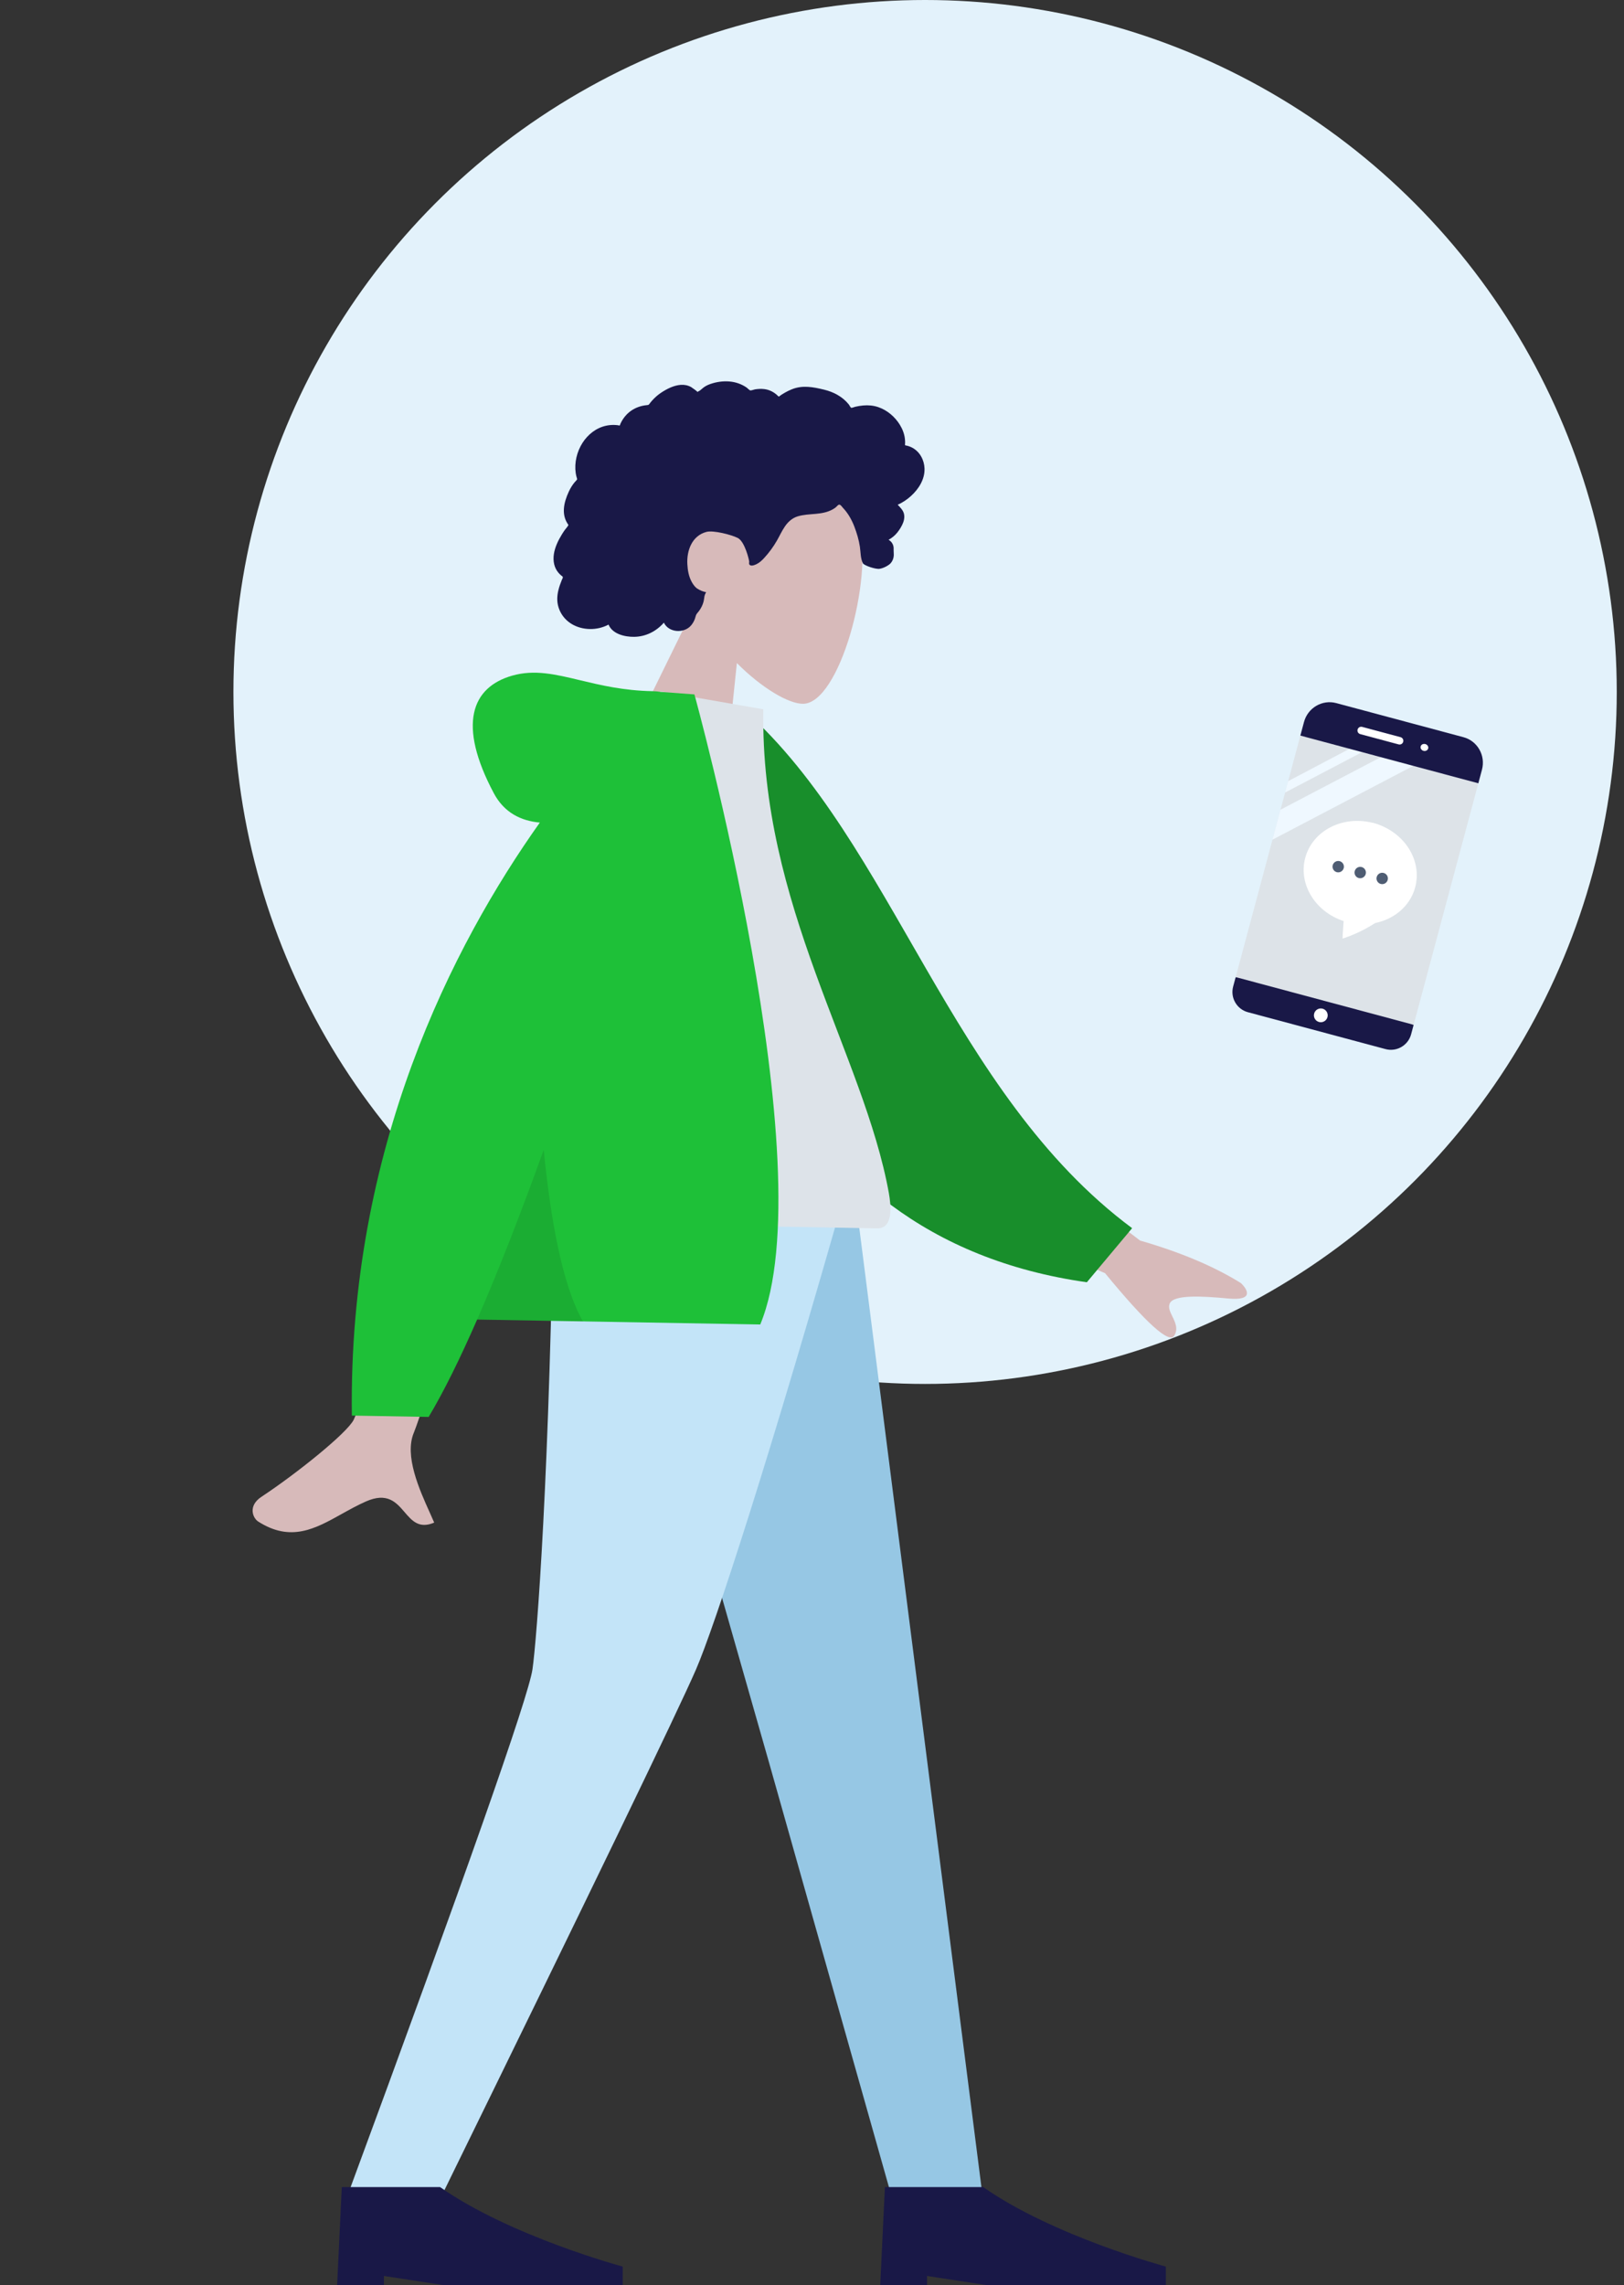 <svg width="91" height="128" viewBox="0 0 91 128" fill="none" xmlns="http://www.w3.org/2000/svg">
<rect x="0" y="0" width="91" height="128" fill="#333333" stroke="none"/>
<circle cx="51.837" cy="38.757" r="38.757" fill="#E3F2FB"/>
<path d="M77.637 58.76L69.926 56.694C69.302 56.526 68.931 55.884 69.098 55.259L69.241 54.728L74.274 55.506L79.213 57.4L79.071 57.931C78.903 58.556 78.261 58.927 77.637 58.76Z" fill="#191847"/>
<path d="M72.867 41.194L78.116 42.102L82.839 43.866L79.213 57.399L69.241 54.727L72.867 41.194Z" fill="#DDE3E8"/>
<path d="M73.911 57.242C74.117 57.297 74.329 57.175 74.384 56.969C74.439 56.763 74.317 56.551 74.111 56.496C73.905 56.441 73.693 56.563 73.638 56.769C73.583 56.975 73.705 57.187 73.911 57.242Z" fill="white"/>
<path d="M75.633 41.935L72.179 43.754L72.008 44.389L76.332 42.123L75.633 41.935ZM77.383 42.405L71.75 45.354L71.301 47.03L79.198 42.891L77.383 42.405Z" fill="#E9F5FF"/>
<g opacity="0.5">
<path opacity="0.5" d="M76.332 42.123L72.008 44.389L72.179 43.754L75.633 41.935L76.332 42.123Z" fill="white"/>
<path opacity="0.5" d="M79.198 42.891L71.301 47.03L71.75 45.354L77.383 42.405L79.198 42.891Z" fill="white"/>
</g>
<path d="M82.004 41.29L74.878 39.381C74.092 39.17 73.282 39.644 73.069 40.439L72.865 41.2L82.838 43.872L83.041 43.111C83.254 42.316 82.79 41.501 82.004 41.29Z" fill="#191847"/>
<path d="M79.766 42.055C79.883 42.086 80 42.026 80.028 41.921C80.056 41.816 79.984 41.706 79.868 41.675C79.751 41.644 79.634 41.703 79.606 41.808C79.578 41.913 79.65 42.023 79.766 42.055Z" fill="white"/>
<path d="M78.371 41.694L76.22 41.117C76.108 41.088 76.042 40.973 76.072 40.861C76.102 40.749 76.217 40.683 76.329 40.713L78.48 41.289C78.592 41.319 78.658 41.434 78.628 41.546C78.598 41.658 78.483 41.724 78.371 41.694Z" fill="white"/>
<path d="M78.887 49.388C78.269 51.693 75.228 52.568 75.228 52.568C75.228 52.568 75.516 45.712 76.962 46.099C78.408 46.486 79.27 47.959 78.887 49.388Z" fill="white"/>
<path d="M75.476 51.644C77.177 52.1 78.889 51.228 79.299 49.697C79.71 48.166 78.663 46.555 76.962 46.099C75.26 45.643 73.549 46.515 73.138 48.046C72.728 49.577 73.775 51.188 75.476 51.644Z" fill="white"/>
<path d="M76.136 49.18C76.306 49.225 76.481 49.124 76.527 48.954C76.573 48.784 76.472 48.609 76.302 48.563C76.131 48.518 75.957 48.619 75.911 48.789C75.865 48.959 75.966 49.134 76.136 49.18Z" fill="#4F5D73"/>
<path d="M77.369 49.51C77.539 49.555 77.714 49.454 77.759 49.284C77.805 49.114 77.704 48.939 77.534 48.894C77.364 48.848 77.189 48.949 77.143 49.119C77.097 49.289 77.198 49.464 77.369 49.51Z" fill="#4F5D73"/>
<path d="M74.904 48.85C75.074 48.895 75.249 48.794 75.295 48.624C75.34 48.454 75.239 48.279 75.069 48.233C74.899 48.188 74.724 48.289 74.678 48.459C74.633 48.629 74.734 48.804 74.904 48.85Z" fill="#4F5D73"/>
<path fill-rule="evenodd" clip-rule="evenodd" d="M33.581 65.397L43.093 98.722L50.033 123.285H55.094L47.72 65.397H33.581Z" fill="#96C7E4"/>
<path fill-rule="evenodd" clip-rule="evenodd" d="M31.038 65.397C30.818 82.573 30.067 91.942 29.836 93.502C29.605 95.063 26.113 104.991 19.358 123.285H24.602C33.201 105.735 38.001 95.807 39.002 93.502C40.004 91.198 43.094 81.829 47.748 65.397H31.038Z" fill="#C3E4F8"/>
<path fill-rule="evenodd" clip-rule="evenodd" d="M18.89 128L19.152 122.499L24.661 122.499C28.58 125.249 34.893 126.952 34.893 126.952V128H24.924L21.513 127.476V128H18.89Z" fill="#191847"/>
<path fill-rule="evenodd" clip-rule="evenodd" d="M49.323 128L49.585 122.499L55.095 122.499C59.013 125.249 65.326 126.952 65.326 126.952V128H55.357L51.946 127.476V128H49.323Z" fill="#191847"/>
<path fill-rule="evenodd" clip-rule="evenodd" d="M41.29 37.139C42.691 38.542 44.191 39.425 45 39.419C47.029 39.404 48.94 32.484 48.15 29.371C47.359 26.258 40.074 23.171 38.336 28.515C37.732 30.369 38.106 32.252 38.936 33.919L34.393 43.182L40.502 44.706L41.29 37.139Z" fill="#D7BABA"/>
<path fill-rule="evenodd" clip-rule="evenodd" d="M51.805 26.241C51.789 25.765 51.544 25.3 51.113 25.073C51.009 25.018 50.897 24.978 50.781 24.954C50.74 24.946 50.725 24.955 50.713 24.921C50.704 24.896 50.717 24.845 50.717 24.818C50.718 24.736 50.715 24.654 50.705 24.572C50.673 24.293 50.568 24.027 50.421 23.789C50.146 23.343 49.715 22.975 49.216 22.804C48.943 22.71 48.654 22.686 48.367 22.711C48.219 22.724 48.072 22.749 47.927 22.782C47.883 22.791 47.733 22.855 47.696 22.839C47.654 22.822 47.594 22.693 47.566 22.658C47.215 22.218 46.713 21.954 46.173 21.824C45.563 21.676 44.969 21.561 44.368 21.805C44.241 21.856 44.118 21.916 43.998 21.983C43.934 22.017 43.872 22.055 43.812 22.094C43.776 22.118 43.74 22.143 43.705 22.169C43.646 22.213 43.648 22.233 43.594 22.178C43.387 21.969 43.121 21.829 42.827 21.793C42.652 21.772 42.475 21.781 42.302 21.809C42.243 21.819 42.097 21.878 42.04 21.865C41.983 21.852 41.883 21.738 41.83 21.702C41.545 21.508 41.215 21.395 40.872 21.367C40.518 21.337 40.151 21.389 39.816 21.504C39.655 21.56 39.51 21.629 39.379 21.739C39.323 21.786 39.27 21.838 39.209 21.88C39.173 21.904 39.11 21.923 39.086 21.959C39.1 21.937 38.756 21.696 38.723 21.677C38.544 21.58 38.346 21.541 38.144 21.556C37.763 21.584 37.395 21.768 37.08 21.972C36.918 22.077 36.768 22.2 36.633 22.337C36.568 22.403 36.507 22.472 36.448 22.544C36.42 22.578 36.396 22.624 36.363 22.654C36.32 22.691 36.299 22.687 36.237 22.693C35.923 22.722 35.618 22.827 35.36 23.008C35.1 23.191 34.897 23.445 34.766 23.734C34.758 23.751 34.738 23.824 34.725 23.831C34.708 23.841 34.651 23.821 34.629 23.818C34.55 23.808 34.472 23.802 34.393 23.801C34.248 23.799 34.102 23.814 33.96 23.845C33.407 23.965 32.942 24.334 32.641 24.804C32.326 25.297 32.176 25.915 32.26 26.497C32.274 26.591 32.295 26.684 32.324 26.775C32.342 26.83 32.352 26.833 32.319 26.878C32.284 26.929 32.231 26.974 32.191 27.022C32.062 27.18 31.956 27.355 31.871 27.54C31.731 27.843 31.617 28.17 31.597 28.506C31.588 28.661 31.601 28.819 31.642 28.97C31.662 29.047 31.691 29.122 31.726 29.194C31.744 29.231 31.764 29.267 31.786 29.303C31.798 29.323 31.817 29.343 31.826 29.364C31.849 29.416 31.865 29.382 31.832 29.442C31.785 29.526 31.707 29.601 31.651 29.68C31.593 29.761 31.538 29.845 31.486 29.93C31.38 30.102 31.283 30.28 31.204 30.466C31.051 30.823 30.963 31.222 31.054 31.607C31.093 31.772 31.169 31.927 31.275 32.059C31.327 32.124 31.386 32.183 31.45 32.236C31.483 32.263 31.529 32.283 31.537 32.323C31.546 32.367 31.5 32.437 31.483 32.479C31.334 32.844 31.208 33.234 31.228 33.633C31.247 34 31.4 34.358 31.647 34.632C32.125 35.163 32.906 35.334 33.588 35.175C33.765 35.133 33.938 35.07 34.099 34.984C34.321 35.517 35.014 35.675 35.535 35.669C36.185 35.661 36.779 35.36 37.2 34.874C37.468 35.438 38.315 35.488 38.709 35.047C38.806 34.939 38.879 34.811 38.932 34.677C38.96 34.607 38.972 34.532 38.998 34.461C39.031 34.371 39.115 34.297 39.172 34.217C39.285 34.06 39.372 33.892 39.421 33.705C39.446 33.608 39.457 33.509 39.472 33.41C39.486 33.321 39.53 33.245 39.565 33.163C39.403 33.149 39.223 33.06 39.087 32.978C38.953 32.897 38.847 32.746 38.772 32.614C38.596 32.307 38.533 31.946 38.515 31.597C38.474 30.833 38.776 30.003 39.589 29.791C39.968 29.693 40.966 29.942 41.341 30.131C41.735 30.329 41.979 31.367 41.981 31.46C41.982 31.517 41.958 31.581 41.998 31.629C42.087 31.735 42.3 31.643 42.396 31.596C42.563 31.514 42.699 31.384 42.824 31.249C43.094 30.955 43.334 30.627 43.533 30.281C43.686 30.014 43.812 29.73 43.988 29.477C44.163 29.224 44.392 29.017 44.691 28.924C45.016 28.823 45.362 28.813 45.699 28.782C46.033 28.752 46.367 28.696 46.662 28.529C46.727 28.492 46.791 28.451 46.847 28.403C46.892 28.365 46.947 28.285 47.005 28.268C47.096 28.242 47.181 28.389 47.238 28.449C47.521 28.746 47.727 29.114 47.873 29.495C48.017 29.874 48.124 30.23 48.184 30.629C48.229 30.924 48.213 31.284 48.354 31.552C48.417 31.671 49.051 31.892 49.283 31.859C49.514 31.826 49.806 31.663 49.911 31.542C50.019 31.417 50.075 31.265 50.083 31.102C50.087 31.006 50.072 30.911 50.074 30.816C50.076 30.736 50.078 30.66 50.058 30.582C50.021 30.433 49.925 30.309 49.791 30.234C49.975 30.133 50.141 29.999 50.273 29.836C50.41 29.667 50.543 29.453 50.617 29.248C50.677 29.081 50.694 28.898 50.638 28.727C50.578 28.549 50.429 28.405 50.302 28.271C50.577 28.149 50.828 27.98 51.05 27.778C51.482 27.386 51.825 26.841 51.805 26.241Z" fill="#191847"/>
<path fill-rule="evenodd" clip-rule="evenodd" d="M63.885 69.484L55.625 63.203L53.695 67.736L61.921 71.311C64.217 74.101 65.507 75.269 65.793 74.817C66.033 74.436 65.857 74.072 65.694 73.737C65.567 73.476 65.449 73.232 65.543 73.011C65.758 72.507 67.331 72.588 68.821 72.729C70.31 72.869 69.887 72.199 69.533 71.865C68.027 70.929 66.144 70.135 63.885 69.484ZM19.816 79.528C20.612 77.984 23.495 62.854 23.495 62.854L28.976 62.972C28.976 62.972 23.613 79.246 23.191 80.241C22.643 81.532 23.503 83.438 24.086 84.729C24.176 84.929 24.259 85.115 24.33 85.281C23.484 85.641 23.088 85.18 22.671 84.695C22.2 84.146 21.701 83.566 20.494 84.101C20.028 84.308 19.586 84.554 19.154 84.794C17.663 85.626 16.292 86.389 14.466 85.22C14.177 85.035 13.868 84.351 14.652 83.834C16.605 82.546 19.427 80.282 19.816 79.528Z" fill="#D7BABA"/>
<path fill-rule="evenodd" clip-rule="evenodd" d="M39.474 40.161L41.748 39.812C50.038 47.218 53.251 61.222 63.438 68.79L60.901 71.819C43.044 69.294 38.905 52.208 39.474 40.161Z" fill="#188E2B"/>
<path fill-rule="evenodd" clip-rule="evenodd" d="M29.089 68.448C29.089 68.448 42.731 68.686 49.159 68.799C50.076 68.814 49.926 67.489 49.806 66.82C48.41 59.093 42.582 50.689 42.773 39.728L37 38.721C32.077 46.326 30.256 55.764 29.089 68.448Z" fill="#DDE3E9"/>
<path fill-rule="evenodd" clip-rule="evenodd" d="M26.736 73.908C25.796 76.056 24.879 77.927 24.02 79.362L19.716 79.287C19.514 64.33 25.383 52.926 30.249 46.072C29.197 45.979 28.253 45.522 27.671 44.429C25.622 40.58 26.423 38.495 28.696 37.844C29.946 37.487 31.111 37.766 32.505 38.1C33.647 38.374 34.941 38.684 36.562 38.713C36.562 38.713 36.562 38.713 36.562 38.713L36.562 38.713C36.563 38.713 36.563 38.713 36.564 38.713C36.721 38.716 36.864 38.729 36.993 38.751L38.912 38.894C38.912 38.894 46.251 65.422 42.6 74.185L26.736 73.908Z" fill="#1EC038"/>
<path fill-rule="evenodd" clip-rule="evenodd" d="M26.736 73.909C27.969 71.091 29.24 67.8 30.468 64.4C30.837 68.174 31.495 71.971 32.665 74.012L26.736 73.909Z" fill="black" fill-opacity="0.1"/>
</svg>
